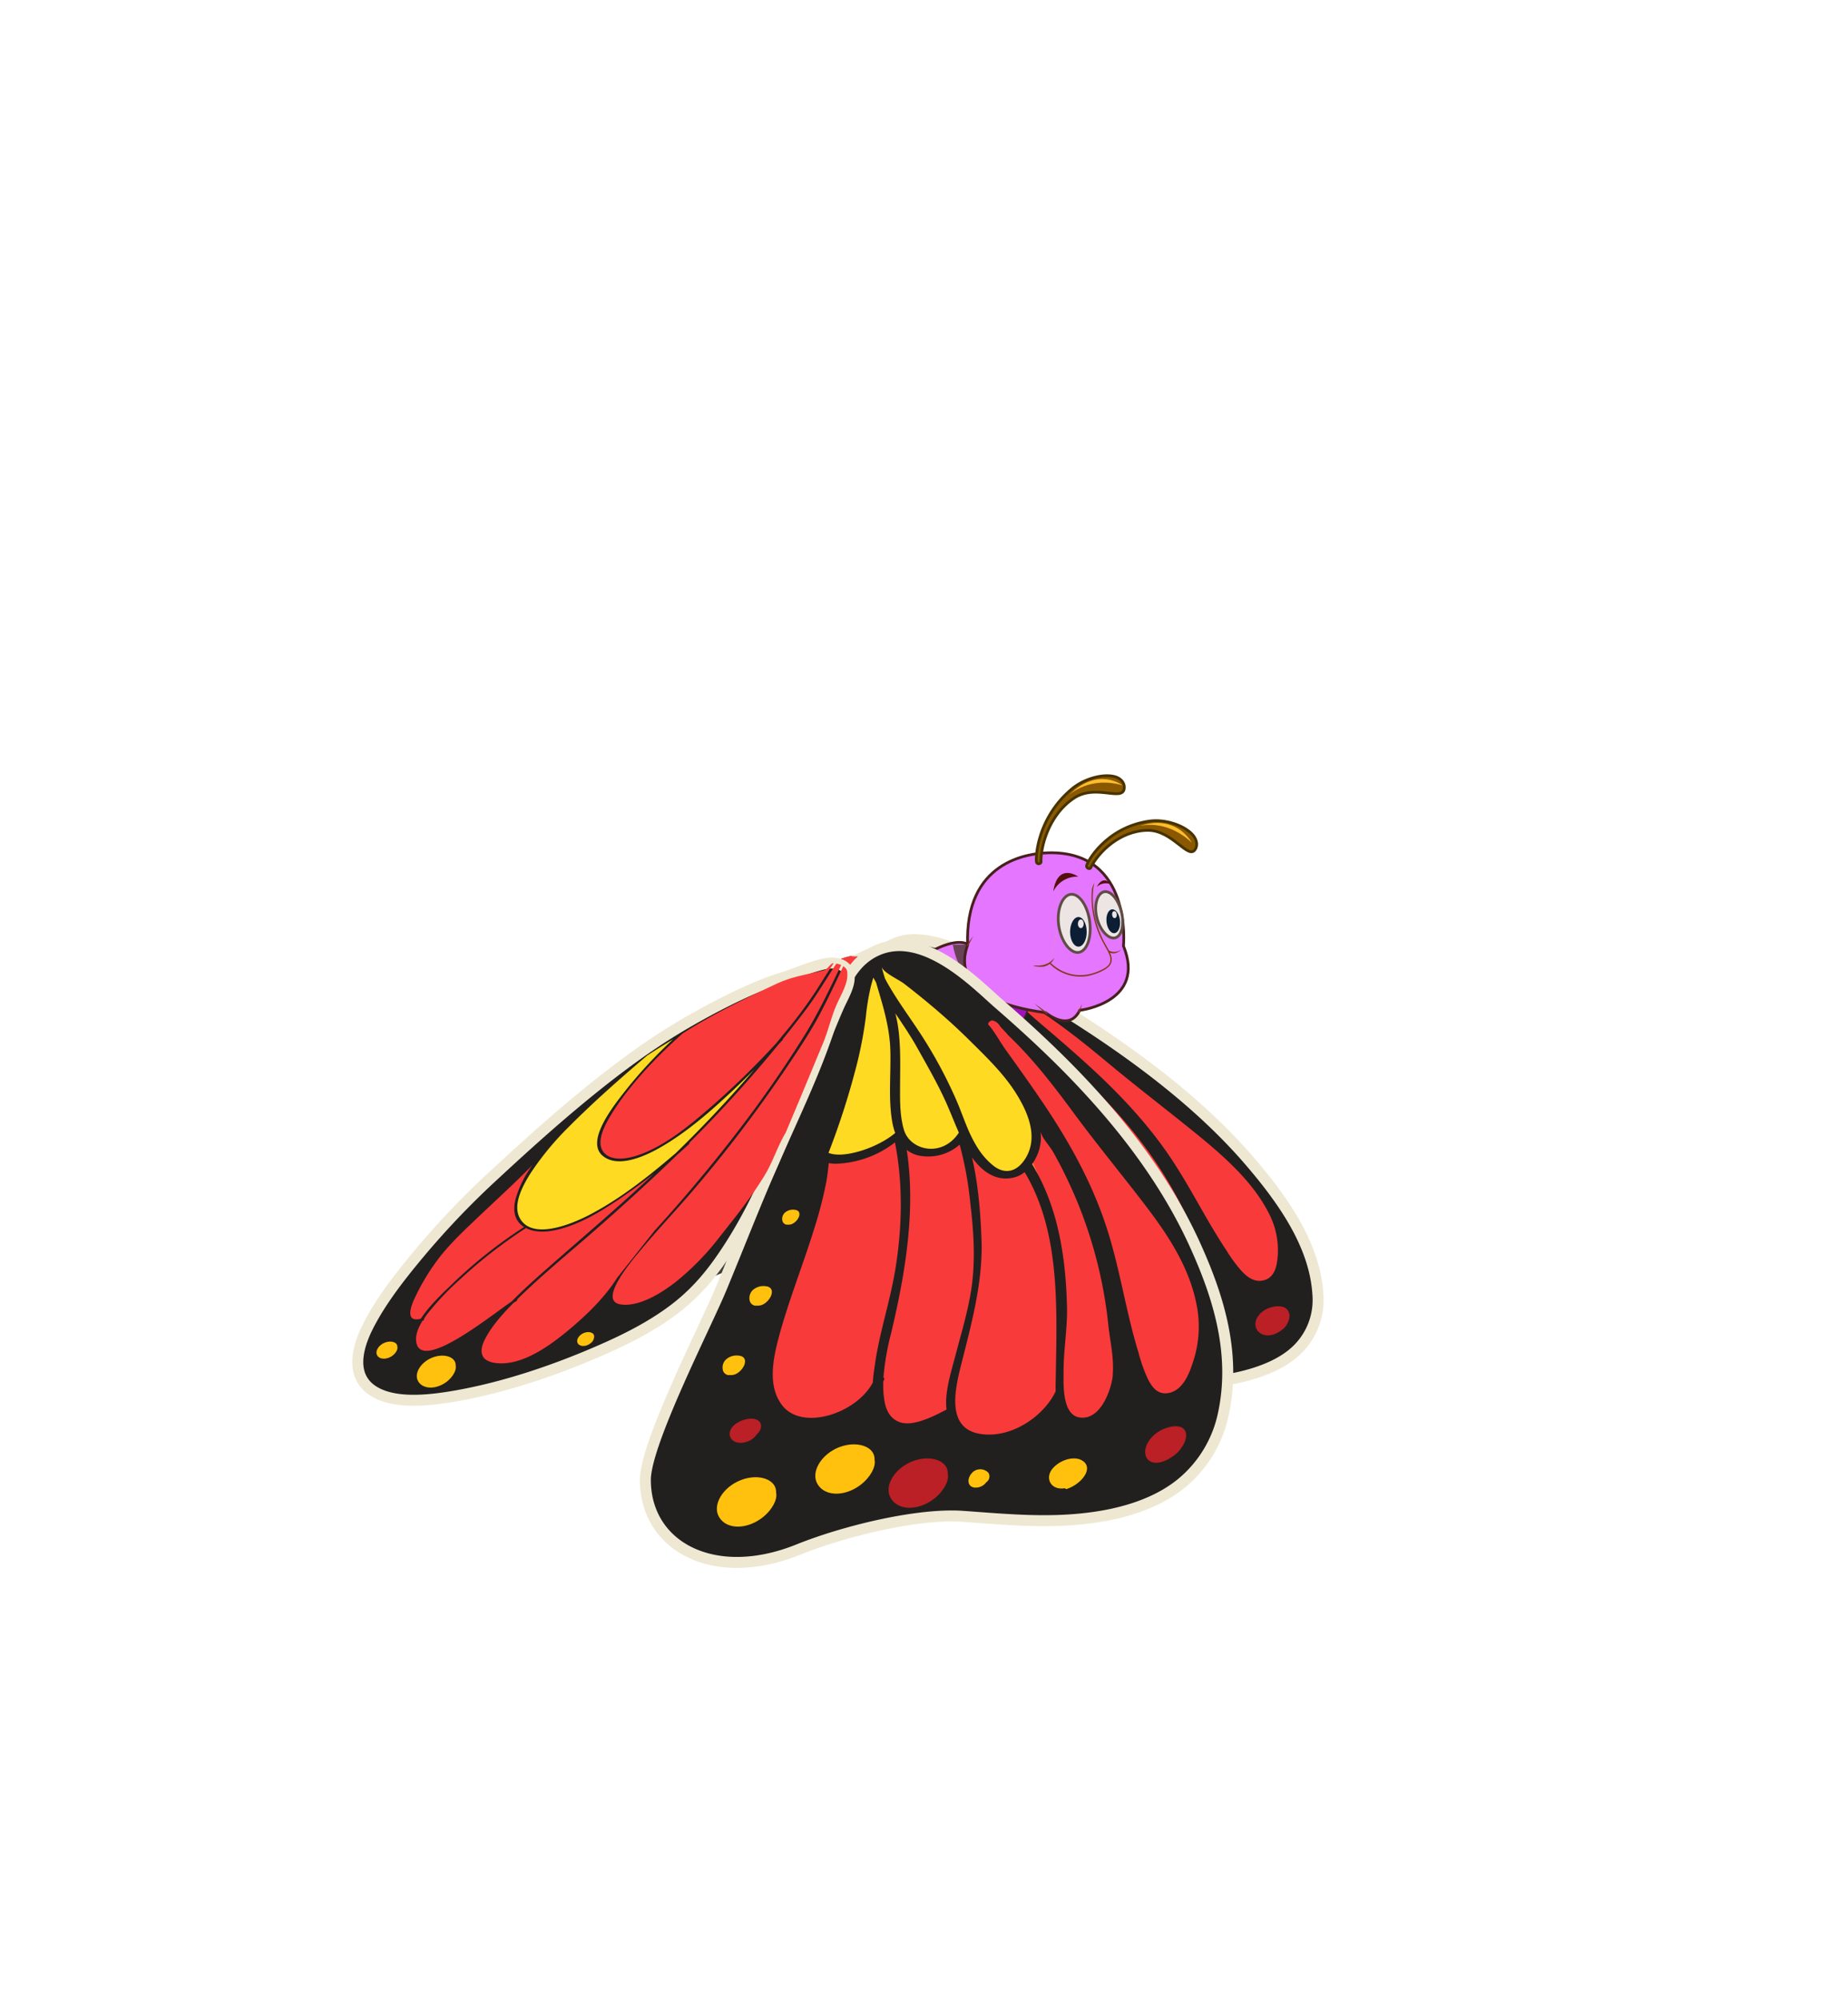 <svg xmlns="http://www.w3.org/2000/svg" xmlns:xlink="http://www.w3.org/1999/xlink" width="673" height="728" viewBox="0 0 673 728">
  <defs>
    <style>
      .cls-1 {
        isolation: isolate;
      }

      .cls-2 {
        fill: #221f1f;
        stroke: #eee8d2;
        stroke-width: 4px;
      }

      .cls-2, .cls-20, .cls-21, .cls-30, .cls-33 {
        stroke-miterlimit: 10;
      }

      .cls-3 {
        fill: url(#linear-gradient);
      }

      .cls-4 {
        fill: #ffda22;
      }

      .cls-5 {
        fill: #f93a3a;
      }

      .cls-6 {
        fill: url(#linear-gradient-2);
      }

      .cls-17, .cls-18, .cls-36, .cls-7 {
        mix-blend-mode: multiply;
      }

      .cls-7 {
        fill: url(#linear-gradient-3);
      }

      .cls-8 {
        fill: #ba2025;
      }

      .cls-9 {
        fill: #ffc10d;
      }

      .cls-10 {
        fill: url(#linear-gradient-4);
      }

      .cls-11 {
        fill: url(#linear-gradient-5);
      }

      .cls-12 {
        fill: url(#linear-gradient-6);
      }

      .cls-13 {
        fill: url(#linear-gradient-7);
      }

      .cls-14 {
        fill: url(#linear-gradient-8);
      }

      .cls-15 {
        fill: url(#linear-gradient-9);
      }

      .cls-16 {
        fill: url(#linear-gradient-10);
      }

      .cls-17 {
        fill: url(#linear-gradient-11);
      }

      .cls-18 {
        fill: url(#linear-gradient-12);
      }

      .cls-19 {
        fill: url(#linear-gradient-13);
      }

      .cls-20 {
        fill: #38342c;
        stroke: #231f14;
        stroke-width: 2px;
      }

      .cls-21, .cls-28 {
        fill: #e476ff;
      }

      .cls-21 {
        stroke: #47201f;
      }

      .cls-22 {
        fill: #9d13bf;
      }

      .cls-23 {
        fill: #4c3730;
        opacity: 0.81;
      }

      .cls-24 {
        fill: #7a3819;
      }

      .cls-25 {
        fill: #83381b;
      }

      .cls-26 {
        fill: #550f0e;
      }

      .cls-27 {
        fill: #f4c813;
      }

      .cls-29 {
        fill: #f3ba19;
      }

      .cls-30, .cls-32 {
        fill: #ece5e3;
      }

      .cls-30 {
        stroke: #5f4d45;
      }

      .cls-31 {
        fill: #0b1e34;
      }

      .cls-33 {
        fill: #895800;
        stroke: #473300;
      }

      .cls-34 {
        fill: #fdbd2c;
      }

      .cls-35 {
        fill: url(#linear-gradient-14);
      }

      .cls-36 {
        fill: url(#linear-gradient-15);
      }
    </style>
    <linearGradient id="linear-gradient" x1="14243.97" y1="-11713.61" x2="14401.28" y2="-11713.61" gradientTransform="matrix(-0.25, -0.72, -0.72, 0.08, -4482.15, 11715.01)" gradientUnits="userSpaceOnUse">
      <stop offset="0.01" stop-color="#e68625"/>
      <stop offset="1" stop-color="#f9a748"/>
    </linearGradient>
    <linearGradient id="linear-gradient-2" x1="14243.97" y1="-11713.61" x2="14401.28" y2="-11713.61" gradientTransform="matrix(-0.25, -0.72, -0.72, 0.08, -4482.15, 11715.01)" gradientUnits="userSpaceOnUse">
      <stop offset="0.01" stop-color="#1f0c0d"/>
      <stop offset="1" stop-color="#565759"/>
    </linearGradient>
    <linearGradient id="linear-gradient-3" x1="14255.68" y1="-11806.63" x2="14402.35" y2="-11806.63" xlink:href="#linear-gradient"/>
    <linearGradient id="linear-gradient-4" x1="858.26" y1="2369.06" x2="852.42" y2="2367.17" gradientTransform="matrix(0.9, -0.46, -0.47, -1.15, 737.66, 3615.86)" xlink:href="#linear-gradient"/>
    <linearGradient id="linear-gradient-5" x1="825.62" y1="2388.7" x2="808.98" y2="2383.3" gradientTransform="matrix(0.9, -0.46, -0.47, -1.15, 737.66, 3615.86)" xlink:href="#linear-gradient"/>
    <linearGradient id="linear-gradient-6" x1="791.48" y1="2391.66" x2="774.85" y2="2386.26" gradientTransform="matrix(0.9, -0.46, -0.47, -1.15, 737.66, 3615.86)" xlink:href="#linear-gradient"/>
    <linearGradient id="linear-gradient-7" x1="788.97" y1="2407.37" x2="780.26" y2="2404.54" gradientTransform="matrix(0.9, -0.46, -0.47, -1.15, 737.66, 3615.86)" xlink:href="#linear-gradient"/>
    <linearGradient id="linear-gradient-8" x1="11626.12" y1="-8921.25" x2="11620.91" y2="-8922.94" gradientTransform="matrix(-0.34, -0.97, -0.94, 0.11, -4157.29, 12659.55)" xlink:href="#linear-gradient"/>
    <linearGradient id="linear-gradient-9" x1="11645.77" y1="-8931.36" x2="11640.56" y2="-8933.05" gradientTransform="matrix(-0.34, -0.97, -0.94, 0.11, -4157.29, 12659.55)" xlink:href="#linear-gradient"/>
    <linearGradient id="linear-gradient-10" x1="11667.41" y1="-8942.91" x2="11663.42" y2="-8944.21" gradientTransform="matrix(-0.34, -0.97, -0.94, 0.11, -4157.29, 12659.55)" xlink:href="#linear-gradient"/>
    <linearGradient id="linear-gradient-11" x1="11715.58" y1="-8985.58" x2="11614.16" y2="-9018.5" gradientTransform="matrix(-0.34, -0.97, -0.94, 0.11, -4157.29, 12659.55)" xlink:href="#linear-gradient"/>
    <linearGradient id="linear-gradient-12" x1="11724.04" y1="-9010.87" x2="11622.18" y2="-9043.94" gradientTransform="matrix(-0.34, -0.97, -0.94, 0.11, -4157.29, 12659.55)" xlink:href="#linear-gradient"/>
    <linearGradient id="linear-gradient-13" x1="740.14" y1="2446.44" x2="735.39" y2="2444.89" gradientTransform="matrix(0.9, -0.46, -0.47, -1.15, 737.66, 3615.86)" xlink:href="#linear-gradient"/>
    <linearGradient id="linear-gradient-14" x1="18010.54" y1="-7201.42" x2="18238.67" y2="-7201.42" gradientTransform="matrix(-0.13, -0.69, -0.78, 0, -3089.01, 13045.93)" xlink:href="#linear-gradient"/>
    <linearGradient id="linear-gradient-15" x1="14587.12" y1="-5595.04" x2="14464.01" y2="-5635" gradientTransform="matrix(-0.17, -0.93, -1.03, 0, -2929.67, 13954.05)" xlink:href="#linear-gradient"/>
  </defs>
  <g class="cls-1">
    <g id="Layer_1" data-name="Layer 1">
      <g id="Butterfly_03">
        <g>
          <g>
            <path class="cls-2" d="M334.4,342.2c13.08.64,28.75,11.23,35.83,15.34,9.39,5.43,18.67,11.07,27.56,16.93,22,14.51,42.43,30.76,58.17,49.34,12,14.11,23.06,30.24,24,47.79a25.23,25.23,0,0,1-6.86,19.19c-6.61,7-17.92,10.42-28.54,12-13.8,2.05-28.2,1.36-41.89,1-15.08-.36-37.79,5.58-51.41,11.43-24.86,10.67-50.79,1-56.61-18-3.18-10.42,6.59-44.5,8.48-55.25,2.16-12.27,3.87-24.56,6.37-36.82s5.52-24.35,6.68-36.65c.66-7.07-.9-19.59,8.78-24.53A18.52,18.52,0,0,1,334.4,342.2Z"/>
            <path class="cls-3" d="M308.57,348.43a84.09,84.09,0,0,0-15.86,6.47c-10.22,5.14-19.34,11.46-28.48,17.59A255.25,255.25,0,0,0,217.66,413a173.17,173.17,0,0,0-17.26,22.4c-4.51,7-8.8,14.41-10.82,21.87s-.63,15.2,9,18.56c8,2.78,18.25,1.39,26.94-.36a196.93,196.93,0,0,0,44.73-15.31c7.35-3.5,14.46-7.55,20-12.58a48.2,48.2,0,0,0,11.44-16.45c6-13.17,8-27.15,10.44-40.6,1.21-6.62,2.34-13.23,3.51-19.85.6-3.39,1.14-6.79,1.81-10.17.55-2.78,1.84-5.84,1.08-8.56C317.57,348.57,313.36,347.13,308.57,348.43Z"/>
            <path class="cls-4" d="M349.87,394.65c-2.74-4.09-4-8.71-5.34-13.21-1.91-6.45-3.65-13-7.13-19.05l-.51-.85c3.51,3.13,7.05,6.26,10.29,9.57,4.81,4.92,9.65,9.76,14,14.93,2.41,2.84,4.65,5.81,7,8.69C364.93,402.1,353.73,400.41,349.87,394.65Z"/>
            <path class="cls-5" d="M440.09,462c.58,3.09.3,12.76-7.2,12.27-6.28-.42-8.4-9.6-9.46-13.1-1.79-6-2.4-12.19-4.37-18.13-4.76-14.39-11.75-28.68-23.93-40.29a10.33,10.33,0,0,0,.93-2.76,11.21,11.21,0,0,0-1.13-7c.94,2.06,4.36,4.23,6.07,6,2,2.07,4,4.16,5.87,6.28a172.06,172.06,0,0,1,11,13.59,152.3,152.3,0,0,1,16.49,28.91c2,4.69,4.76,9.24,5.75,14.2Z"/>
            <path class="cls-5" d="M422.56,467.15c-1.54,6.52-9,12.88-18.47,13.12-14.39.35-15-11.63-15-19.68-.12-12.29,0-23.93-4.09-35.69a133,133,0,0,0-10.28-23.34c3.93,3.39,9.77,6.89,15.82,5.16a7.11,7.11,0,0,0,2.85-1.58c16.85,16.43,22.21,37.48,28,57.88C421.64,464,422,465.52,422.56,467.15Z"/>
            <path class="cls-5" d="M364.75,466.39c0-.12.08-.23.1-.35a.63.63,0,0,0-.37-.75,62.9,62.9,0,0,1-1.3-12.52c-.48-18.21-2.64-35.93-10.7-52.5a13.32,13.32,0,0,0,5.75,1.54c5,.22,8.8-1.14,11.23-3.74A115.49,115.49,0,0,1,378,414.51c3.2,7.21,6.15,14.68,7.48,22.33,1.21,6.94.83,14,.83,21.05,0,5.05-.46,10.93,1.75,15.75l-.05,0c-3.69,2.12-9.59,5.33-14.34,4.14a10.46,10.46,0,0,1-6.88-5.85A28.75,28.75,0,0,1,364.75,466.39Z"/>
            <path class="cls-5" d="M333.61,474.55c-6.56-5.15-7.26-12.77-7.19-19.81.09-10,1.67-20.09,2.25-30.13a97.86,97.86,0,0,0,0-14.12c-.16-1.87-.5-3.73-.83-5.59a15,15,0,0,0,2.38.1c6.51-.25,13.34-2.86,17.69-6.77a99.76,99.76,0,0,1,11.15,36.41c1,8.75.24,17.65,1.37,26.37.24,1.81.5,3.82.95,5.83C358.61,475.89,342.4,481.44,333.61,474.55Z"/>
            <path class="cls-4" d="M327.85,353c4,6.17,8.23,12.22,10.56,19.06,2.26,6.67,3.49,13.74,6.72,20.16a24.82,24.82,0,0,0,2.05,3.36c-4.33,4.33-14.73,8.07-20.3,6.45a168.74,168.74,0,0,0,1.7-23.69,95.68,95.68,0,0,0-1.17-15.61,52.53,52.53,0,0,1-1-8.76c0-.76,0-1.56.07-2.36C327,352.06,327.41,352.52,327.85,353Z"/>
            <path class="cls-6" d="M308.57,348.43a84.09,84.09,0,0,0-15.86,6.47c-10.22,5.14-19.34,11.46-28.48,17.59A255.25,255.25,0,0,0,217.66,413a173.17,173.17,0,0,0-17.26,22.4c-4.51,7-8.8,14.41-10.82,21.87s-.63,15.2,9,18.56c8,2.78,18.25,1.39,26.94-.36a196.93,196.93,0,0,0,44.73-15.31c7.35-3.5,14.46-7.55,20-12.58a48.2,48.2,0,0,0,11.44-16.45c6-13.17,8-27.15,10.44-40.6,1.21-6.62,2.34-13.23,3.51-19.85.6-3.39,1.14-6.79,1.81-10.17.55-2.78,1.84-5.84,1.08-8.56C317.57,348.57,313.36,347.13,308.57,348.43Z"/>
            <path class="cls-5" d="M268.57,440.59c.08-.18.16-.36.23-.54a.38.38,0,0,0,0-.1,48.35,48.35,0,0,1,4.06-7.38c4.22-6.7,9.28-13.17,13.6-19.84a274,274,0,0,0,18.5-33,135.38,135.38,0,0,0,6.93-16.6c1.48-4.78,2.56-9.59,3.74-14.4a5.11,5.11,0,0,1,2.88,3.27c.76,2.72-.53,5.78-1.08,8.56-.67,3.38-1.21,6.78-1.81,10.17-1.17,6.62-2.3,13.23-3.51,19.85q-.57,3.09-1.12,6.21c-1.54,4-1.69,8.37-3.25,12.37-2.43,6.2-5.91,12-9.48,18a55.26,55.26,0,0,1-10.87,13.64c-3.75,3.28-9.86,7.43-16,6.91C267.23,447.32,267.29,444.06,268.57,440.59Z"/>
            <path class="cls-5" d="M314.76,348.37c-1.75,7-3.33,13.89-6.16,20.77a235.22,235.22,0,0,1-10.15,21.57,311.83,311.83,0,0,1-22.34,35.49c-3.13,4.32-6.7,9.12-8.27,13.92h0c-2.09,5.16-6.21,10.22-10.67,14.6s-10.74,9.9-18.3,10.92c-2.78.38-6.46.25-8.3-1.35-1.62-1.41-1.6-3.43-1.05-5.28,1.09-3.67,3.55-7.22,6.27-10.56.28-.21.52-.38.73-.52s.26-.39.13-.52c.43-.52.88-1,1.32-1.55,5.75-6.64,12.41-12.89,18.65-19.32,7.11-7.3,14-14.71,20.49-22.3,1-1,1.94-2,2.87-3.06.16-.18.12-.31,0-.39q1.9-2.31,3.77-4.65a273.22,273.22,0,0,0,17.15-24.38c.33-.44.67-.88,1-1.33a.31.31,0,0,0,0-.32c1.69-2.77,3.33-5.55,4.89-8.35a101,101,0,0,0,4.73-10.3c.49-1.15,1-2.3,1.52-3.44A8.26,8.26,0,0,1,314.76,348.37Z"/>
            <path class="cls-5" d="M284.3,390.09C279,395.49,272.49,402,264.11,405c-3.36,1.21-7.57,1.8-10.56.21-4.42-2.34-3.42-7.19-2-10.83,3.25-8.58,9.77-17.15,16.83-24.57a1.07,1.07,0,0,1,.14-.16,224.71,224.71,0,0,1,24.23-14.73,84.09,84.09,0,0,1,15.86-6.47,12.64,12.64,0,0,1,3.61-.46c-1.29,2.74-2.38,5.51-3.53,8.28a95.18,95.18,0,0,1-6.86,12.49l-1.67,2.68A174.64,174.64,0,0,1,284.3,390.09Z"/>
            <path class="cls-4" d="M274.5,405.82c-6.09,6-12.9,11.95-21,16.54-6.55,3.7-17.32,7.72-22.93,1.94-3.62-3.73-2-9.29-.05-13.65a59.34,59.34,0,0,1,8.33-13,271.16,271.16,0,0,1,19.7-21.23q2.82-2,5.7-3.95l1.44-1a95.77,95.77,0,0,0-11.57,15.64c-2.87,4.92-8.47,14.73-1.41,18.47,5.81,3.08,13.12,0,18.26-3.26,7.45-4.69,13.35-10.81,18.67-16.75q2.82-3.17,5.46-6.41c-.93,1.4-1.89,2.8-2.85,4.19-4.89,7-10.23,13.88-15.93,20.61C275.71,404.62,275.11,405.23,274.5,405.82Z"/>
            <path class="cls-5" d="M207.39,454.65a.4.4,0,0,0,.22-.62c.28-.59.59-1.18.93-1.76a56.41,56.41,0,0,1,7.5-9.73,106.61,106.61,0,0,1,17.11-15.25.48.48,0,0,0,.19-.26,16.78,16.78,0,0,0,9.13.47c8.5-1.67,16-7.14,21.89-11.79,2.3-1.82,4.51-3.7,6.66-5.62l-2,2.21c-7.89,8.7-16.42,17.08-24.67,25.6-3.23,3.34-6.45,6.7-9.27,10.22-5.78,4.39-24,21.41-28.08,12.61a7.33,7.33,0,0,1,.31-6.06Z"/>
            <path class="cls-5" d="M206.51,454.1c-4.67,1.3-4.41-2.91-3.89-5.41a44.41,44.41,0,0,1,3.74-10.37c2.17-4.43,5.71-8.53,9.19-12.53,4.86-5.59,10-11.05,14.57-16.76a22.4,22.4,0,0,0-2.65,9.63,8.19,8.19,0,0,0,5.23,8.12l0,0A104.72,104.72,0,0,0,213.79,444C211.31,446.8,208.11,450.45,206.51,454.1Z"/>
            <path class="cls-7" d="M311.85,392.05l-.3.93a18.1,18.1,0,0,1-2.07,4.51c-.24.34-3.4,4-4.12,3.5-2.28-1.72-2.25-4.65-2-7a40.48,40.48,0,0,1,2.29-8.9c2.07-5.72,4.81-11.28,6.24-17.08,1.58-6.37,2.47-12.78,4-19.15a5,5,0,0,1,2.61,3.13c.76,2.72-.53,5.78-1.08,8.56-.67,3.38-1.21,6.78-1.81,10.17-1.17,6.62-2.3,13.23-3.51,19.85Z"/>
            <path class="cls-8" d="M462,476.34c2.7-1,6-1.11,7.2,1.14.94,1.72.2,3.91-1.16,5.72a11,11,0,0,1-3.36,2.38c-3.86,1.77-7.25-.07-7.48-3.14C457.06,480.05,459,477.51,462,476.34Z"/>
            <path class="cls-9" d="M428.32,489c-1.84,2.6.68,5.81,4.55,5.69a7.25,7.25,0,0,0,1.26-.14c.05.19.24.31.63.18,4.13-1.44,7.12-6,2.95-8.07A8,8,0,0,0,428.32,489Z"/>
            <path class="cls-10" d="M402.05,491.29A2.55,2.55,0,0,0,404,495.5a3.56,3.56,0,0,0,3.52-1.65,1.73,1.73,0,0,0-.15-2.74C406,490.08,403.32,489.74,402.05,491.29Z"/>
            <path class="cls-11" d="M358.25,483.8c-5.33,2.24-7.34,7.49-3.86,10.82,3.74,3.57,10.63,3.13,14.66-.76,2-1.92,3.17-4.89,2-6.91C370.15,483.15,363.57,481.57,358.25,483.8Z"/>
            <path class="cls-12" d="M326.15,496.2c-5.32,2.24-7.33,7.48-3.85,10.81,3.74,3.58,10.63,3.14,14.65-.75,2-1.92,3.18-4.89,2-6.91C338.06,495.54,331.48,494,326.15,496.2Z"/>
            <path class="cls-13" d="M318.45,482.62c.21,2.48,3.7,3.74,6.73,2.48a4.17,4.17,0,0,0,2.35-2.11c1.58-1.59.84-3.87-1.94-4.34C322.6,478.15,318.23,480.08,318.45,482.62Z"/>
            <path class="cls-14" d="M314.78,460.79c3.6.16,3.19,3.71.85,5.14a3.61,3.61,0,0,1-2.08.49,2.44,2.44,0,0,1-.67,0,2.89,2.89,0,0,1-2.24-1.62,2.48,2.48,0,0,1,.19-2.72C311.62,461.05,313.33,460.73,314.78,460.79Z"/>
            <path class="cls-15" d="M317.64,440.71c3.6.16,3.19,3.7.85,5.14a3.69,3.69,0,0,1-2.08.49,2.44,2.44,0,0,1-.67,0,2.93,2.93,0,0,1-2.25-1.62,2.52,2.52,0,0,1,.19-2.72C314.47,441,316.19,440.65,317.64,440.71Z"/>
            <path class="cls-16" d="M320.6,418.62c2.76.12,2.44,2.83.66,3.93a2.9,2.9,0,0,1-1.6.38,2.12,2.12,0,0,1-.51,0,2.21,2.21,0,0,1-1.72-1.24,1.92,1.92,0,0,1,.15-2.09A3.6,3.6,0,0,1,320.6,418.62Z"/>
            <path class="cls-5" d="M368.62,363.66l.59.43c2.69,2.11,5,4.54,7.54,6.74s5.09,4.34,7.62,6.52c5.26,4.54,10.48,9.11,15.48,13.83,10,9.42,19.06,19.4,26.32,30.21,7.4,11,13,22.69,20.32,33.7a57.49,57.49,0,0,0,5.34,7.38c1.66,1.8,4.21,4.41,7.78,3.86,4.94-.75,5.45-6.09,5.69-8.79a29.06,29.06,0,0,0-3.4-16.09c-5.59-10.82-15.36-19.74-25.67-28.14S415,396.57,404.65,388c-9.08-7.56-18.33-15.11-28.79-21.66-1.11-.91-2.42-1.63-3.5-2.55a5.18,5.18,0,0,0-2.75-1.38C368.84,362.28,368.07,363.27,368.62,363.66Z"/>
            <path class="cls-17" d="M359.2,386.12a4.08,4.08,0,0,1-6.07,2.79c-2.54-1.59-3.95-4-5.23-6.25-3.66-6.41-6.06-13.22-9.44-19.72,3,2.67,6,5.35,8.72,8.17,3.88,4,7.78,7.9,11.44,12A6.32,6.32,0,0,1,359.2,386.12Z"/>
            <path class="cls-18" d="M397.92,405.59c-.9-.95-1.83-1.89-2.79-2.81.06-.12.09-.24.14-.36C396.19,403.45,397.06,404.51,397.92,405.59Z"/>
            <path class="cls-4" d="M327.85,353c4,6.17,8.23,12.22,10.56,19.06.57,1.68,1.07,3.38,1.55,5.09.1,2.83.3,5.68-.72,8.49-.72,2-2.26,4.49-5.55,4.56a6.1,6.1,0,0,1-4.69-1.94c-.24-.25-.45-.52-.67-.79.18-3.05.27-6.09.25-9.13a95.68,95.68,0,0,0-1.17-15.61,52.53,52.53,0,0,1-1-8.76c0-.76,0-1.56.07-2.36C327,352.06,327.41,352.52,327.85,353Z"/>
            <path class="cls-4" d="M375.85,381.65c.19,3-3,6.25-7.21,4.49a21.5,21.5,0,0,1-6.47-4.48c-5.36-5.08-10.36-10.37-15.76-15.42s-10.81-10-16.23-14.95c-.64-1-1.27-1.93-1.88-2.91,1,1.65,6.79,3.45,8.88,4.54,3,1.57,5.95,3.15,8.87,4.77,5.94,3.3,11.74,6.74,17.32,10.36,2.94,1.9,5.89,3.8,8.77,5.75C374.18,376.26,375.68,379,375.85,381.65Z"/>
            <path class="cls-9" d="M196.7,461.33c-1.88.79-2.6,2.62-1.37,3.78a3.91,3.91,0,0,0,5.17-.28,2.16,2.16,0,0,0,.73-2.41C200.91,461.09,198.59,460.55,196.7,461.33Z"/>
            <path class="cls-8" d="M213.7,465c-3.5,1.46-4.83,4.86-2.55,7,2.44,2.32,7,2,9.61-.52,1.31-1.24,2.1-3.17,1.34-4.48C221.51,464.57,217.2,463.56,213.7,465Z"/>
            <path class="cls-19" d="M261.67,456.2c-1.53.64-2.11,2.12-1.11,3.06a3.17,3.17,0,0,0,4.18-.23,1.74,1.74,0,0,0,.59-1.95C265.07,456,263.19,455.56,261.67,456.2Z"/>
          </g>
          <g>
            <g>
              <path class="cls-20" d="M357.84,358.05s.63-4,4-2.52S368,378.36,368,378.36l12.59,3.11a13.61,13.61,0,0,1,6.88,8.63c2.75,10.81-1,9.06-7.15-2.28-.32-.61-2.29,3.57-2.63,2.91s1-6,.74-6.56l-11.47-.28a3.35,3.35,0,0,1-3.16-2.52Z"/>
              <path class="cls-20" d="M322.43,398.55l.09,0c2-.62,8.74.28,12.85,2,0,0-2.72-11.08-4.21-16-.16-.52,3.81-2.29,3.81-2.29s3.62,19.43,1.13,19.77c-1.62.22-10.49-2.07-10.49-2.07,4.36,4.8,8.7,13.43,7.78,17.17C330.62,420.28,323.66,406.05,322.43,398.55Z"/>
            </g>
            <g>
              <g>
                <path class="cls-21" d="M349.08,371.7c-1.09,1.92-2.24,3.73-3.45,5.45a59.88,59.88,0,0,1-17.53,16.71,58.12,58.12,0,0,1-31.51,8.72A50.74,50.74,0,0,1,284.35,401c-7-1.86-12.44-5.18-14.91-9.2-2.91-4.75-1.71-10.48,5.81-15.95q2.07-1.5,4.23-2.88c2.14-1.37,4.36-2.66,6.63-3.87a135.83,135.83,0,0,1,22.49-9.32c2.72-.88,5.43-1.67,8.09-2.38a215.35,215.35,0,0,1,39.1-6.72C372,355,349.08,371.7,349.08,371.7Z"/>
                <path class="cls-22" d="M339.09,356.85c.59,11.28,4.59,16.72,3.16,22-2.06,7.66-10.37,12.66-14.15,15a58.12,58.12,0,0,1-31.51,8.72A50.74,50.74,0,0,1,284.35,401c-7-1.86-12.44-5.18-14.91-9.2h0c29.8,3,66-4.41,60.71-17.34-10.7-26,4-21.91,4-21.91Z"/>
              </g>
              <path class="cls-21" d="M383.24,334a212.39,212.39,0,0,0-5.45,20.65c-2.46,10.53-4.91,19.23-12.21,25.39-14,11.79-23.89,8.27-31.25,1.56-11.35-10.33-6.17-25.1-6.17-25.1a3.35,3.35,0,0,1,.44-1.2h0c2.69-4.81,17-14.65,23.77-11.53,14,6.44,21.41-23.59,21.41-23.59C379.34,314,383.24,334,383.24,334Z"/>
              <path class="cls-22" d="M377.79,354.63c-2.46,10.53-4.91,19.23-12.21,25.39-14,11.79-23.89,8.27-31.25,1.56-11.35-10.33-6.17-25.1-6.17-25.1s-1.08,9.47,20.36,14.4c0,0,14.59,3.08,21.93-6.79l2.92-13.88Z"/>
              <path class="cls-23" d="M373.87,367.46S350.61,365,347,344h11l18.24,11.77"/>
              <g>
                <path class="cls-21" d="M409.14,344.48s3.44-34.67-27.31-33.94c-7.58.18-30.54,3.14-29.44,33.62-1.36,3.67-6.68,20,28.34,24.58,1.7,1.21,8.84,6.55,12.49-.85C394.21,367.8,417.35,364.62,409.14,344.48Z"/>
                <path class="cls-24" d="M352.51,344.53c.69-1.23,1.89-3.66,1.9-3.69s-1.62,2.19-2.3,3.4Z"/>
                <path class="cls-25" d="M393,368.84a14.53,14.53,0,0,0,1-3.18,28.12,28.12,0,0,1-1.41,2.86Z"/>
                <path class="cls-25" d="M381.23,369.41l.28-.44c-2.24-1.83-4.83-3.56-4.83-3.56S379,367.56,381.23,369.41Z"/>
                <path class="cls-26" d="M392.67,319.23s-7.51-5.38-9.08,5.4A9.65,9.65,0,0,1,392.67,319.23Z"/>
                <path class="cls-26" d="M404.54,322s-2.6-3.77-5.14,1A4.79,4.79,0,0,1,404.54,322Z"/>
                <g>
                  <path class="cls-25" d="M406.21,347.07a4.45,4.45,0,0,0,2.22-1.41,4.1,4.1,0,0,1-4.65.45l-.21.47A3.41,3.41,0,0,0,406.21,347.07Z"/>
                  <g>
                    <g>
                      <path class="cls-27" d="M386.32,333.79l12-12.47s-2.64,8.78,2.9,20.44c2.32,4.9,6.06,8.47.43,11.39-11.83,6.14-19.39-2.58-19.39-2.58Z"/>
                      <path class="cls-28" d="M386.32,333.79l12-12.69s-2.67,9,2.87,20.66c2.32,4.9,6.06,8.47.43,11.39-11.83,6.14-19.39-2.58-19.39-2.58Z"/>
                      <path class="cls-25" d="M397.14,355.14a19.78,19.78,0,0,0,4.63-1.75c1.72-.89,2.69-1.91,3-3.11.43-1.79-.65-3.72-1.9-5.95-.48-.86-1-1.74-1.42-2.68-5.42-11.41-2.91-20.15-2.88-20.24a7.26,7.26,0,0,0-1,3.51,34.16,34.16,0,0,0,3.48,17c.45,1,1,1.85,1.43,2.72,1.19,2.12,2.22,3.95,1.84,5.51-.25,1.06-1.15,2-2.74,2.79-11.55,6-19-2.42-19.11-2.51l-.34.36a15.64,15.64,0,0,0,15,4.39Z"/>
                    </g>
                    <g>
                      <g>
                        <path class="cls-29" d="M383.91,348.94h-.05l0-.06Z"/>
                        <path class="cls-28" d="M377.49,347.77l6.37,1.16c-.29.48-2.55,3.84-7.93,2.61Z"/>
                      </g>
                      <path class="cls-25" d="M383.89,348.87l-.06.09-.18.22-.3.32a5.37,5.37,0,0,1-.41.38c-.07.07-.16.13-.24.2s-.17.14-.27.2a7,7,0,0,1-1.29.71c-.23.1-.48.18-.73.26s-.51.15-.76.19-.51.09-.75.11l-.72.05H377l-.43,0-.38,0,.37.12.42.13.27.07.29,0,.67.1.75,0,.4,0,.4,0c.27,0,.54-.12.82-.18s.52-.19.77-.3a4.07,4.07,0,0,0,.71-.4c.11-.08.22-.14.32-.22l.29-.25a5.49,5.49,0,0,0,.48-.49l.2-.24.16-.23c.1-.14.17-.29.24-.4A3.15,3.15,0,0,0,383.89,348.87Z"/>
                    </g>
                  </g>
                </g>
                <g id="eye">
                  <g>
                    <path class="cls-30" d="M385.54,336.82c.76,5.83,4.17,10.34,7.2,10s4.87-5.32,4.12-11.16-3.83-10.3-6.87-10S384.79,331,385.54,336.82Z"/>
                    <path class="cls-31" d="M392.75,344.71c1.68,0,3-2.42,3-5.39s-1.36-5.39-3-5.39-3.05,2.42-3.05,5.39S391.07,344.71,392.75,344.71Z"/>
                  </g>
                  <ellipse class="cls-32" cx="393.6" cy="336.39" rx="1.05" ry="1.58"/>
                </g>
                <g id="eye-2" data-name="eye">
                  <g>
                    <path class="cls-30" d="M399.42,334.06c1.1,4.63,4.22,8,6.63,7.46s3.48-4.7,2.38-9.33-3.95-8-6.37-7.45S398.32,329.43,399.42,334.06Z"/>
                    <path class="cls-31" d="M405.88,339.8c1.35-.14,2.25-2.2,2-4.59s-1.56-4.22-2.91-4.08-2.25,2.2-2,4.59S404.53,340,405.88,339.8Z"/>
                  </g>
                  <ellipse class="cls-32" cx="405.87" cy="333.04" rx="0.85" ry="1.28" transform="translate(-32.5 44.11) rotate(-5.98)"/>
                </g>
                <g>
                  <path class="cls-33" d="M397.16,316.07c-.21.43-1.44.26-1.47-.75s6.82-14.09,22.93-16.33c5.61-.78,12.27,1.43,15.45,4.68,1.59,1.63,2.32,3.88,1.21,5.62-2.57,4-8.27-7.06-17.38-6.93C407.87,302.51,400,310.26,397.16,316.07Z"/>
                  <path class="cls-34" d="M434,306.83s-5.38-10.57-18.91-6.05C415,300.87,424.35,297.87,434,306.83Z"/>
                </g>
                <g>
                  <path class="cls-33" d="M379.12,313.92a.88.88,0,0,1-1.61.15c-.46-.86-.18-16,12.9-26.85,4.55-3.77,11.32-5.51,15.5-4.43,2.1.55,3.71,2.12,3.51,4.24-.48,5-10.29-1.61-18.17,3.52C382.56,296.2,379,307.31,379.12,313.92Z"/>
                  <path class="cls-34" d="M408.82,286s-8.82-7.06-19.43,3.43C389.28,289.55,396.69,282.39,408.82,286Z"/>
                </g>
              </g>
              <path class="cls-33" d="M322.13,377.32c-.77-1.76-2.47-.89-2.64,1.22-.2,2.37,1.61,13,3.95,28.34-3-.63-13.09-3.21-17.33-1.31-2.57,1.15-2.78,5.81-1.62,9.72s5,12.41,7.64,12.26S317,418.7,309,406.48c9.33,1.1,15,3.39,15.61,2.07C327.43,401.83,323.33,380,322.13,377.32Z"/>
              <path class="cls-33" d="M346.52,366s.64-4,4-2.51,6.17,22.83,6.17,22.83l12.58,3.11s4.48.4,5.22.9c.16.1-2.18,1.29-2,1.41.45.33-.52-.5,0,0a13.33,13.33,0,0,1,3.67,6.31c3,11.89-1.81,8.59-9-5.93l-11.48-.28a3.33,3.33,0,0,1-3.15-2.51Z"/>
            </g>
          </g>
          <g>
            <path class="cls-2" d="M329.77,344.45c14,1.41,27.61,15.54,34,21.06,8.43,7.31,16.67,14.87,24.43,22.69,19.2,19.38,36,40.88,47,65.12,8.36,18.42,15.11,39.34,10.32,61.6a44.51,44.51,0,0,1-13.84,24c-9.53,8.56-23,12.36-35.09,13.86-15.72,2-31.2.42-46-.62-16.32-1.15-43,5.32-59.83,12.1-30.64,12.36-55.71-1-55.74-25.38,0-13.34,21.93-56,27.56-69.54C269,453.88,275,438.4,281.74,423s14.09-30.56,19.44-46.08c3.06-8.92,5.51-24.84,17.71-30.64A20.06,20.06,0,0,1,329.77,344.45Z"/>
            <path class="cls-35" d="M299.54,351.14a109.58,109.58,0,0,0-19.44,7.46c-12.84,6-24.87,13.62-36.87,20.95A412.1,412.1,0,0,0,179,428.72a300.3,300.3,0,0,0-26.25,27.57c-7.23,8.64-14.37,17.83-19,27.18s-5.73,19.2,3.65,23.89c7.78,3.89,19.44,2.61,29.49.79,18-3.26,36.71-9.68,53.83-17.32,9.18-4.09,18.28-8.89,26-15s13.12-13,17.92-20.29c10.87-16.4,17.7-34,24.85-50.9,3.52-8.33,6.94-16.65,10.41-25,1.77-4.26,3.49-8.53,5.34-12.78,1.52-3.5,3.94-7.3,4-10.78C309.3,351.74,305.2,349.72,299.54,351.14Z"/>
            <path class="cls-4" d="M329.23,411.54c-1.63-5.31-1.47-11.21-1.44-17,.06-8.24.35-16.66-1.45-24.44l-.27-1.09c2.78,4.13,5.6,8.24,8,12.59,3.61,6.45,7.28,12.8,10.33,19.53,1.68,3.71,3.15,7.57,4.79,11.33C343.18,421.66,331.54,419,329.23,411.54Z"/>
            <path class="cls-5" d="M405.24,501c-.39,3.93-3.91,16.15-11.91,15.18-6.71-.81-6-12.53-6-17,0-7.65,1.42-15.54,1.25-23.15-.43-18.42-3.31-36.84-12.73-52.09a19.15,19.15,0,0,0,1.93-3.45,16.17,16.17,0,0,0,1.09-8.92c.34,2.65,3.34,5.56,4.63,7.86,1.51,2.71,3,5.44,4.32,8.22a162,162,0,0,1,15.83,55.05c.66,6,2.13,11.91,1.56,18.23Z"/>
            <path class="cls-5" d="M384.44,506.64c-3.85,8.18-14.11,15.89-24.5,15.75-15.8-.2-12.45-15.4-9.87-25.59,3.94-15.56,7.91-30.29,7.37-45.36-.36-10-1.2-20.33-3.46-30,3.16,4.46,8.37,9.17,15.53,7.26a10.08,10.08,0,0,0,3.64-1.87c12.91,21.56,11.78,48.46,11.34,74.54C384.47,502.65,384.39,504.55,384.44,506.64Z"/>
            <path class="cls-5" d="M321.67,503l.23-.44a.72.72,0,0,0-.17-1,94.67,94.67,0,0,1,2.75-15.91c5.51-23.06,9-45.59,5.73-66.93A10.79,10.79,0,0,0,336,421a17.18,17.18,0,0,0,13.49-4.21A130.36,130.36,0,0,1,353.35,438c1.11,9.28,1.84,18.86.76,28.61-1,8.84-3.73,17.75-6.08,26.68-1.68,6.4-4.12,13.81-3.31,20l-.07,0c-4.72,2.51-12.22,6.3-17,4.58-3.59-1.3-5-4.5-5.55-7.73A35.79,35.79,0,0,1,321.67,503Z"/>
            <path class="cls-5" d="M285,511.91c-5.44-6.81-3.68-16.49-1.27-25.39,3.42-12.69,8.48-25.35,12.44-38a156.59,156.59,0,0,0,4.7-17.87c.45-2.38.69-4.75.95-7.12a13.26,13.26,0,0,0,2.56.24A37,37,0,0,0,325.92,416c2.93,14.8,2.72,30.63.08,46.59-1.84,11.11-5.59,22.35-7.25,33.44-.34,2.3-.72,4.85-.89,7.42C311.82,514.76,292.31,521.05,285,511.91Z"/>
            <path class="cls-4" d="M319.05,357.79c2.34,8,4.92,15.84,5.19,24.62.25,8.54-.76,17.55.64,25.81a26.26,26.26,0,0,0,1.12,4.35c-6.15,5.28-18.74,9.54-24.27,7.23a281.06,281.06,0,0,0,9.71-29.9,147.13,147.13,0,0,0,3.9-19.81A80.78,80.78,0,0,1,317.2,359c.25-1,.54-2,.86-3C318.38,356.58,318.72,357.18,319.05,357.79Z"/>
            <path class="cls-4" d="M352.87,412c-1.59-3.62-2.88-7.39-4.42-11a166.1,166.1,0,0,0-14.17-26c-4.1-6.17-8.55-12.19-12-18.7-.44-1.42-.85-2.84-1.24-4.28.58,2.14,6.26,4.68,8.18,6.16,2.73,2.11,5.44,4.25,8.08,6.44,5.39,4.45,10.57,9.07,15.46,13.9,6.28,6.23,12.78,12.41,17.36,19.76,3.72,6,8.29,15.32,3.44,23.36-3.19,5.3-7.66,6-11.66,2.94C357.55,421.17,355,416.7,352.87,412Z"/>
            <path class="cls-2" d="M299.54,351.14c-6.6,1.66-9.28,3.31-15.61,5.24-10.42,3.17-26.48,11.45-38.47,18.78-23.2,14.18-47.31,35.8-66.44,53.56a300.3,300.3,0,0,0-26.25,27.57c-7.23,8.64-14.37,17.83-19,27.18s-5.73,19.2,3.65,23.89c7.78,3.89,19.44,2.61,29.49.79,18-3.26,36.71-9.68,53.83-17.32,9.18-4.09,18.28-8.89,26-15s13.12-13,17.92-20.29c10.87-16.4,17.7-34,24.85-50.9,3.52-8.33,6.94-16.65,10.41-25,1.77-4.26,3.49-8.53,5.34-12.78,1.52-3.5,3.94-7.3,4-10.78C309.3,351.74,305.2,349.72,299.54,351.14Z"/>
            <path class="cls-5" d="M225.37,465.94c.15-.22.3-.44.43-.67a.31.31,0,0,0,0-.12,88.49,88.49,0,0,1,6.87-9.16c6.83-8.28,14.48-16.23,21.41-24.49a491.48,491.48,0,0,0,31.12-40.93c4.58-6.79,9.31-13.71,13.05-20.69,3.21-6,6-12,8.86-18.06,1.33.92,1.51,1.56,1.47,3.46-.08,3.48-2.5,7.28-4,10.78-1.84,4.25-3,9.34-4.76,13.6-3.47,8.33-6.89,16.65-10.41,25-1.1,2.58-2.18,5.19-3.28,7.8-3,5-4.61,10.51-7.64,15.5-4.71,7.74-10.44,14.94-16.3,22.31A96.24,96.24,0,0,1,245.85,467c-5.18,4-13.21,8.94-19.74,8C221.68,474.4,222.83,470.28,225.37,465.94Z"/>
            <path class="cls-5" d="M224.72,465.34c-4,6.43-10.16,12.64-16.47,18s-15,12-23.58,13c-3.15.35-7.12,0-8.59-2.09-1.29-1.87-.61-4.41.6-6.73,2.4-4.59,6.26-9,10.34-13.08.37-.25.69-.46,1-.62s.42-.49.31-.65c.65-.64,1.3-1.28,1.95-1.9,8.48-8.15,17.81-15.76,26.75-23.6,10.17-8.92,20.17-18,29.73-27.29,1.4-1.23,2.78-2.47,4.14-3.74.23-.21.24-.38.14-.49,1.9-1.89,3.79-3.8,5.65-5.72q14.16-14.62,26.77-30.06c.51-.54,1-1.08,1.53-1.63a.51.51,0,0,0,.14-.4q4.14-5.15,8.1-10.35c3.2-4.22,5.82-8.48,8.57-12.82.91-1.43,1.83-2.87,2.8-4.29a7.2,7.2,0,0,1,1.74.52c-4.21,8.72-8.24,17.42-13.6,26q-8.49,13.58-18.23,26.84a552.11,552.11,0,0,1-36.12,43.88"/>
            <path class="cls-5" d="M259.27,402.76c-7.61,6.59-16.81,14.46-26.95,17.91-4.06,1.38-8.85,1.93-11.58-.21-4.05-3.17-1.34-9.26,1.37-13.81,6.39-10.71,16.33-21.25,26.49-30.33.07-.06,2.33-1.46,2.4-1.52,10.16-6.23,20.5-11.25,31.36-16.36,6.21-2.93,11.07-3.45,17.67-5.11,1.49-.37,2.37-2.69,3.6-2.6-2.32,3.41-4.42,6.87-6.6,10.31a168,168,0,0,1-11.61,15.49c-.9,1.12-1.81,2.22-2.71,3.33A300.65,300.65,0,0,1,259.27,402.76Z"/>
            <path class="cls-4" d="M243.36,422.22c-8.61,7.26-18,14.53-28.39,20-8.36,4.38-21.44,9-25.64,1.4-2.71-4.89.89-11.85,4.47-17.27a105.54,105.54,0,0,1,13.39-16.06c8.94-9,18.65-17.54,28.51-25.95q3.75-2.42,7.53-4.75l1.89-1.15a167.39,167.39,0,0,0-17.8,19.26c-4.76,6.09-14.12,18.26-7.66,23.32,5.31,4.16,14.3.56,21-3.3,9.68-5.59,18.13-13.06,25.9-20.33q4.13-3.89,8.08-7.87c-1.48,1.73-3,3.45-4.5,5.17q-11.49,13-24.2,25.36C245.08,420.75,244.23,421.49,243.36,422.22Z"/>
            <path class="cls-5" d="M154,480.92a.63.63,0,0,0,.43-.76c.5-.74,1-1.47,1.6-2.19a98.5,98.5,0,0,1,11.4-12,173.2,173.2,0,0,1,23.71-18.52.75.75,0,0,0,.3-.32c2.68,1.43,6.07,1.68,9.8,1,9.81-1.72,19.81-8.3,27.77-13.92q4.65-3.3,9.11-6.8l-2.89,2.71c-11.48,10.65-23.55,20.86-35.38,31.27-4.62,4.06-9.25,8.18-13.49,12.5-7.75,5.29-33.27,26-34.79,14.66-.33-2.49.74-5.12,2.34-7.65Z"/>
            <path class="cls-5" d="M153.25,480.2c-5.53,1.43-3.85-3.89-2.46-7a79.59,79.59,0,0,1,7.53-13c3.83-5.5,9-10.53,14.17-15.43,7.14-6.85,14.59-13.52,21.43-20.55a39.6,39.6,0,0,0-6.07,12.07c-1.15,4.21-.7,8.18,3,10.52l0,0a169.94,169.94,0,0,0-26.26,20.84C160.9,471.17,156.2,475.65,153.25,480.2Z"/>
            <path class="cls-8" d="M424.43,520.09c3.27-1.18,6.87-1.14,7.46,1.78.46,2.21-1.07,5-3.16,7.18a17.12,17.12,0,0,1-4.45,2.86c-4.8,2.06-7.88-.42-7.12-4.32C417.77,524.55,420.67,521.43,424.43,520.09Z"/>
            <path class="cls-9" d="M383.46,534.61c-2.87,3.21-1.19,7.38,3.06,7.42a8.45,8.45,0,0,0,1.43-.12c0,.24.15.4.62.25,5-1.63,9.75-7.22,5.89-10.08C391.56,529.93,386.29,531.44,383.46,534.61Z"/>
            <path class="cls-9" d="M354.07,536.25c-1.85,1.86-2,5,.73,5.42a4.77,4.77,0,0,0,4.39-1.93,2.52,2.52,0,0,0,.74-3.47A4.09,4.09,0,0,0,354.07,536.25Z"/>
            <path class="cls-9" d="M305.56,527c-6.55,2.59-10.48,9.13-7.79,13.51,2.9,4.7,10.55,4.45,16.23-.29,2.8-2.33,5.08-6,4.49-8.65C318.76,526.75,312.11,524.46,305.56,527Z"/>
            <path class="cls-8" d="M332.23,532.14c-6.55,2.59-10.47,9.13-7.78,13.51,2.89,4.7,10.54,4.45,16.22-.29,2.81-2.33,5.08-6,4.49-8.65C345.43,531.85,338.78,529.56,332.23,532.14Z"/>
            <path class="cls-9" d="M269.71,539c-6.55,2.58-10.48,9.13-7.79,13.51,2.89,4.7,10.54,4.45,16.22-.29,2.81-2.34,5.09-6,4.5-8.65C282.9,538.69,276.25,536.39,269.71,539Z"/>
            <path class="cls-8" d="M265.81,521.44c-.59,3.15,2.8,4.9,6.52,3.44a6.65,6.65,0,0,0,3.25-2.55c2.25-2,2.2-4.86-.67-5.59C271.82,516,266.41,518.21,265.81,521.44Z"/>
            <path class="cls-9" d="M269.05,493.64c3.87.37,2.25,4.83-.77,6.54a4.17,4.17,0,0,1-2.44.53,2.62,2.62,0,0,1-.74,0,2.41,2.41,0,0,1-1.91-2.14,4,4,0,0,1,1.11-3.44A5.81,5.81,0,0,1,269.05,493.64Z"/>
            <path class="cls-9" d="M278.83,468.36c3.87.37,2.24,4.83-.78,6.54a4.23,4.23,0,0,1-2.44.53,2.55,2.55,0,0,1-.73,0,2.44,2.44,0,0,1-1.92-2.15,4.06,4.06,0,0,1,1.11-3.43A5.8,5.8,0,0,1,278.83,468.36Z"/>
            <path class="cls-9" d="M289.38,440.53c3,.28,1.72,3.7-.59,5a3.23,3.23,0,0,1-1.87.41,2.61,2.61,0,0,1-.56,0,1.88,1.88,0,0,1-1.47-1.65,3.08,3.08,0,0,1,.86-2.63A4.4,4.4,0,0,1,289.38,440.53Z"/>
            <path class="cls-5" d="M360,373.18l.5.57c2.23,2.8,3.91,6,6,8.88s4.11,5.73,6.14,8.6c4.23,6,8.41,12,12.29,18.21,7.77,12.4,14.34,25.44,18.67,39.46,4.42,14.26,6.61,29.31,11,43.58a57.15,57.15,0,0,0,3.39,9.59c1.21,2.35,3.12,5.77,7.19,5.24,5.64-.73,8-7.46,9.12-10.87a40.54,40.54,0,0,0,1.63-20.51c-2.51-13.95-10.19-25.7-18.66-36.8s-17.62-22.16-26-33.51c-7.38-10-15-20-24.2-28.73-.91-1.21-2.09-2.18-3-3.4a4,4,0,0,0-2.55-1.86C360.65,371.45,359.49,372.66,360,373.18Z"/>
            <path class="cls-36" d="M378,427.6q-1-1.87-2.1-3.69c.1-.15.18-.29.27-.44C376.81,424.81,377.41,426.19,378,427.6Z"/>
            <path class="cls-9" d="M140.15,488.9c-2.31.91-3.7,3.19-2.75,4.72s3.73,1.54,5.73-.12c1-.82,1.81-2.11,1.59-3C144.82,488.78,142.47,488,140.15,488.9Z"/>
            <path class="cls-9" d="M157.46,494.34c-4.29,1.69-6.88,5.94-5.11,8.76,1.9,3,6.92,2.87,10.65-.21,1.84-1.52,3.34-3.92,2.95-5.61C166.12,494.13,161.76,492.66,157.46,494.34Z"/>
            <path class="cls-9" d="M212.67,485.39c-1.87.73-3,2.58-2.22,3.82s3,1.24,4.64-.1a3,3,0,0,0,1.28-2.44C216.45,485.3,214.55,484.65,212.67,485.39Z"/>
          </g>
        </g>
      </g>
    </g>
  </g>
</svg>
